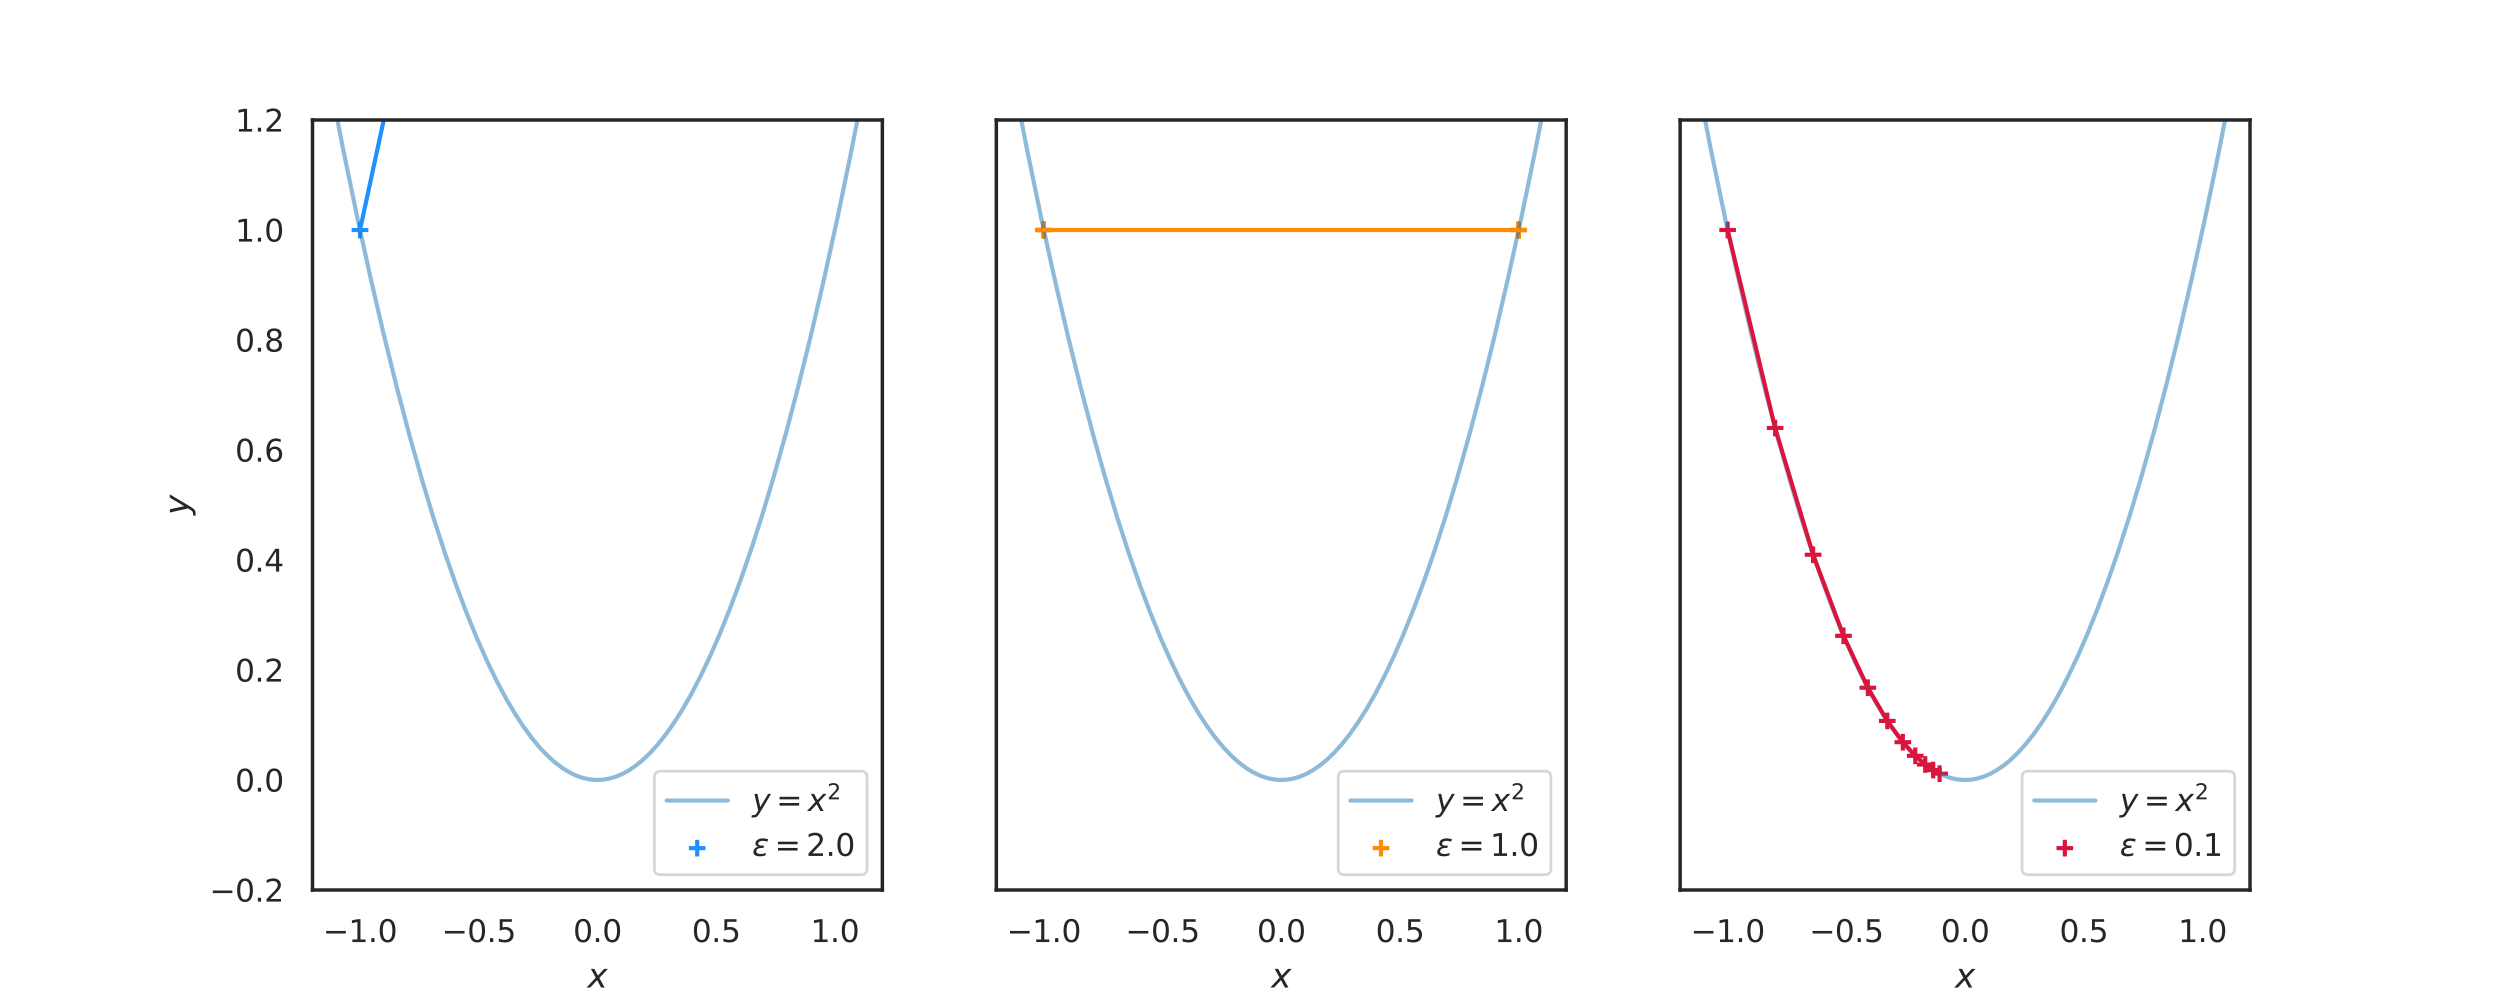 <?xml version="1.0" encoding="utf-8" standalone="no"?>
<!DOCTYPE svg PUBLIC "-//W3C//DTD SVG 1.1//EN"
  "http://www.w3.org/Graphics/SVG/1.1/DTD/svg11.dtd">
<svg xmlns:xlink="http://www.w3.org/1999/xlink" width="720pt" height="288pt" viewBox="0 0 720 288" xmlns="http://www.w3.org/2000/svg" version="1.1">
 <defs>
  <style type="text/css">*{stroke-linejoin: round; stroke-linecap: butt}</style>
 </defs>
 <g id="figure_1">
  <g id="patch_1">
   <path d="M 0 288 
L 720 288 
L 720 0 
L 0 0 
z
" style="fill: #ffffff"/>
  </g>
  <g id="axes_1">
   <g id="patch_2">
    <path d="M 90 256.32 
L 254.118 256.32 
L 254.118 34.56 
L 90 34.56 
z
" style="fill: #ffffff"/>
   </g>
   <g id="matplotlib.axis_1">
    <g id="xtick_1">
     <g id="text_1">
      <!-- −1.0 -->
      <g style="fill: #262626" transform="translate(92.992 271.307)scale(0.088 -0.088)">
       <defs>
        <path id="DejaVuSans-2212" d="M 678 2272 
L 4684 2272 
L 4684 1741 
L 678 1741 
L 678 2272 
z
" transform="scale(0.016)"/>
        <path id="DejaVuSans-31" d="M 794 531 
L 1825 531 
L 1825 4091 
L 703 3866 
L 703 4441 
L 1819 4666 
L 2450 4666 
L 2450 531 
L 3481 531 
L 3481 0 
L 794 0 
L 794 531 
z
" transform="scale(0.016)"/>
        <path id="DejaVuSans-2e" d="M 684 794 
L 1344 794 
L 1344 0 
L 684 0 
L 684 794 
z
" transform="scale(0.016)"/>
        <path id="DejaVuSans-30" d="M 2034 4250 
Q 1547 4250 1301 3770 
Q 1056 3291 1056 2328 
Q 1056 1369 1301 889 
Q 1547 409 2034 409 
Q 2525 409 2770 889 
Q 3016 1369 3016 2328 
Q 3016 3291 2770 3770 
Q 2525 4250 2034 4250 
z
M 2034 4750 
Q 2819 4750 3233 4129 
Q 3647 3509 3647 2328 
Q 3647 1150 3233 529 
Q 2819 -91 2034 -91 
Q 1250 -91 836 529 
Q 422 1150 422 2328 
Q 422 3509 836 4129 
Q 1250 4750 2034 4750 
z
" transform="scale(0.016)"/>
       </defs>
       <use xlink:href="#DejaVuSans-2212"/>
       <use xlink:href="#DejaVuSans-31" x="83.789"/>
       <use xlink:href="#DejaVuSans-2e" x="147.412"/>
       <use xlink:href="#DejaVuSans-30" x="179.199"/>
      </g>
     </g>
    </g>
    <g id="xtick_2">
     <g id="text_2">
      <!-- −0.5 -->
      <g style="fill: #262626" transform="translate(127.183 271.307)scale(0.088 -0.088)">
       <defs>
        <path id="DejaVuSans-35" d="M 691 4666 
L 3169 4666 
L 3169 4134 
L 1269 4134 
L 1269 2991 
Q 1406 3038 1543 3061 
Q 1681 3084 1819 3084 
Q 2600 3084 3056 2656 
Q 3513 2228 3513 1497 
Q 3513 744 3044 326 
Q 2575 -91 1722 -91 
Q 1428 -91 1123 -41 
Q 819 9 494 109 
L 494 744 
Q 775 591 1075 516 
Q 1375 441 1709 441 
Q 2250 441 2565 725 
Q 2881 1009 2881 1497 
Q 2881 1984 2565 2268 
Q 2250 2553 1709 2553 
Q 1456 2553 1204 2497 
Q 953 2441 691 2322 
L 691 4666 
z
" transform="scale(0.016)"/>
       </defs>
       <use xlink:href="#DejaVuSans-2212"/>
       <use xlink:href="#DejaVuSans-30" x="83.789"/>
       <use xlink:href="#DejaVuSans-2e" x="147.412"/>
       <use xlink:href="#DejaVuSans-35" x="179.199"/>
      </g>
     </g>
    </g>
    <g id="xtick_3">
     <g id="text_3">
      <!-- 0.0 -->
      <g style="fill: #262626" transform="translate(165.061 271.307)scale(0.088 -0.088)">
       <use xlink:href="#DejaVuSans-30"/>
       <use xlink:href="#DejaVuSans-2e" x="63.623"/>
       <use xlink:href="#DejaVuSans-30" x="95.41"/>
      </g>
     </g>
    </g>
    <g id="xtick_4">
     <g id="text_4">
      <!-- 0.5 -->
      <g style="fill: #262626" transform="translate(199.253 271.307)scale(0.088 -0.088)">
       <use xlink:href="#DejaVuSans-30"/>
       <use xlink:href="#DejaVuSans-2e" x="63.623"/>
       <use xlink:href="#DejaVuSans-35" x="95.41"/>
      </g>
     </g>
    </g>
    <g id="xtick_5">
     <g id="text_5">
      <!-- 1.0 -->
      <g style="fill: #262626" transform="translate(233.444 271.307)scale(0.088 -0.088)">
       <use xlink:href="#DejaVuSans-31"/>
       <use xlink:href="#DejaVuSans-2e" x="63.623"/>
       <use xlink:href="#DejaVuSans-30" x="95.41"/>
      </g>
     </g>
    </g>
    <g id="text_6">
     <!-- $x$ -->
     <g style="fill: #262626" transform="translate(169.179 284.431)scale(0.096 -0.096)">
      <defs>
       <path id="DejaVuSans-Oblique-78" d="M 3841 3500 
L 2234 1784 
L 3219 0 
L 2559 0 
L 1819 1388 
L 531 0 
L -166 0 
L 1556 1844 
L 641 3500 
L 1300 3500 
L 1972 2234 
L 3144 3500 
L 3841 3500 
z
" transform="scale(0.016)"/>
      </defs>
      <use xlink:href="#DejaVuSans-Oblique-78" transform="translate(0 0.312)"/>
     </g>
    </g>
   </g>
   <g id="matplotlib.axis_2">
    <g id="ytick_1">
     <g id="text_7">
      <!-- −0.2 -->
      <g style="fill: #262626" transform="translate(60.331 259.663)scale(0.088 -0.088)">
       <defs>
        <path id="DejaVuSans-32" d="M 1228 531 
L 3431 531 
L 3431 0 
L 469 0 
L 469 531 
Q 828 903 1448 1529 
Q 2069 2156 2228 2338 
Q 2531 2678 2651 2914 
Q 2772 3150 2772 3378 
Q 2772 3750 2511 3984 
Q 2250 4219 1831 4219 
Q 1534 4219 1204 4116 
Q 875 4013 500 3803 
L 500 4441 
Q 881 4594 1212 4672 
Q 1544 4750 1819 4750 
Q 2544 4750 2975 4387 
Q 3406 4025 3406 3419 
Q 3406 3131 3298 2873 
Q 3191 2616 2906 2266 
Q 2828 2175 2409 1742 
Q 1991 1309 1228 531 
z
" transform="scale(0.016)"/>
       </defs>
       <use xlink:href="#DejaVuSans-2212"/>
       <use xlink:href="#DejaVuSans-30" x="83.789"/>
       <use xlink:href="#DejaVuSans-2e" x="147.412"/>
       <use xlink:href="#DejaVuSans-32" x="179.199"/>
      </g>
     </g>
    </g>
    <g id="ytick_2">
     <g id="text_8">
      <!-- 0.0 -->
      <g style="fill: #262626" transform="translate(67.705 227.983)scale(0.088 -0.088)">
       <use xlink:href="#DejaVuSans-30"/>
       <use xlink:href="#DejaVuSans-2e" x="63.623"/>
       <use xlink:href="#DejaVuSans-30" x="95.41"/>
      </g>
     </g>
    </g>
    <g id="ytick_3">
     <g id="text_9">
      <!-- 0.2 -->
      <g style="fill: #262626" transform="translate(67.705 196.303)scale(0.088 -0.088)">
       <use xlink:href="#DejaVuSans-30"/>
       <use xlink:href="#DejaVuSans-2e" x="63.623"/>
       <use xlink:href="#DejaVuSans-32" x="95.41"/>
      </g>
     </g>
    </g>
    <g id="ytick_4">
     <g id="text_10">
      <!-- 0.4 -->
      <g style="fill: #262626" transform="translate(67.705 164.623)scale(0.088 -0.088)">
       <defs>
        <path id="DejaVuSans-34" d="M 2419 4116 
L 825 1625 
L 2419 1625 
L 2419 4116 
z
M 2253 4666 
L 3047 4666 
L 3047 1625 
L 3713 1625 
L 3713 1100 
L 3047 1100 
L 3047 0 
L 2419 0 
L 2419 1100 
L 313 1100 
L 313 1709 
L 2253 4666 
z
" transform="scale(0.016)"/>
       </defs>
       <use xlink:href="#DejaVuSans-30"/>
       <use xlink:href="#DejaVuSans-2e" x="63.623"/>
       <use xlink:href="#DejaVuSans-34" x="95.41"/>
      </g>
     </g>
    </g>
    <g id="ytick_5">
     <g id="text_11">
      <!-- 0.6 -->
      <g style="fill: #262626" transform="translate(67.705 132.943)scale(0.088 -0.088)">
       <defs>
        <path id="DejaVuSans-36" d="M 2113 2584 
Q 1688 2584 1439 2293 
Q 1191 2003 1191 1497 
Q 1191 994 1439 701 
Q 1688 409 2113 409 
Q 2538 409 2786 701 
Q 3034 994 3034 1497 
Q 3034 2003 2786 2293 
Q 2538 2584 2113 2584 
z
M 3366 4563 
L 3366 3988 
Q 3128 4100 2886 4159 
Q 2644 4219 2406 4219 
Q 1781 4219 1451 3797 
Q 1122 3375 1075 2522 
Q 1259 2794 1537 2939 
Q 1816 3084 2150 3084 
Q 2853 3084 3261 2657 
Q 3669 2231 3669 1497 
Q 3669 778 3244 343 
Q 2819 -91 2113 -91 
Q 1303 -91 875 529 
Q 447 1150 447 2328 
Q 447 3434 972 4092 
Q 1497 4750 2381 4750 
Q 2619 4750 2861 4703 
Q 3103 4656 3366 4563 
z
" transform="scale(0.016)"/>
       </defs>
       <use xlink:href="#DejaVuSans-30"/>
       <use xlink:href="#DejaVuSans-2e" x="63.623"/>
       <use xlink:href="#DejaVuSans-36" x="95.41"/>
      </g>
     </g>
    </g>
    <g id="ytick_6">
     <g id="text_12">
      <!-- 0.8 -->
      <g style="fill: #262626" transform="translate(67.705 101.263)scale(0.088 -0.088)">
       <defs>
        <path id="DejaVuSans-38" d="M 2034 2216 
Q 1584 2216 1326 1975 
Q 1069 1734 1069 1313 
Q 1069 891 1326 650 
Q 1584 409 2034 409 
Q 2484 409 2743 651 
Q 3003 894 3003 1313 
Q 3003 1734 2745 1975 
Q 2488 2216 2034 2216 
z
M 1403 2484 
Q 997 2584 770 2862 
Q 544 3141 544 3541 
Q 544 4100 942 4425 
Q 1341 4750 2034 4750 
Q 2731 4750 3128 4425 
Q 3525 4100 3525 3541 
Q 3525 3141 3298 2862 
Q 3072 2584 2669 2484 
Q 3125 2378 3379 2068 
Q 3634 1759 3634 1313 
Q 3634 634 3220 271 
Q 2806 -91 2034 -91 
Q 1263 -91 848 271 
Q 434 634 434 1313 
Q 434 1759 690 2068 
Q 947 2378 1403 2484 
z
M 1172 3481 
Q 1172 3119 1398 2916 
Q 1625 2713 2034 2713 
Q 2441 2713 2670 2916 
Q 2900 3119 2900 3481 
Q 2900 3844 2670 4047 
Q 2441 4250 2034 4250 
Q 1625 4250 1398 4047 
Q 1172 3844 1172 3481 
z
" transform="scale(0.016)"/>
       </defs>
       <use xlink:href="#DejaVuSans-30"/>
       <use xlink:href="#DejaVuSans-2e" x="63.623"/>
       <use xlink:href="#DejaVuSans-38" x="95.41"/>
      </g>
     </g>
    </g>
    <g id="ytick_7">
     <g id="text_13">
      <!-- 1.0 -->
      <g style="fill: #262626" transform="translate(67.705 69.583)scale(0.088 -0.088)">
       <use xlink:href="#DejaVuSans-31"/>
       <use xlink:href="#DejaVuSans-2e" x="63.623"/>
       <use xlink:href="#DejaVuSans-30" x="95.41"/>
      </g>
     </g>
    </g>
    <g id="ytick_8">
     <g id="text_14">
      <!-- 1.2 -->
      <g style="fill: #262626" transform="translate(67.705 37.903)scale(0.088 -0.088)">
       <use xlink:href="#DejaVuSans-31"/>
       <use xlink:href="#DejaVuSans-2e" x="63.623"/>
       <use xlink:href="#DejaVuSans-32" x="95.41"/>
      </g>
     </g>
    </g>
    <g id="text_15">
     <!-- $y$ -->
     <g style="fill: #262626" transform="translate(54.315 148.32)rotate(-90)scale(0.096 -0.096)">
      <defs>
       <path id="DejaVuSans-Oblique-79" d="M 1588 -325 
Q 1188 -997 936 -1164 
Q 684 -1331 294 -1331 
L -159 -1331 
L -63 -850 
L 269 -850 
Q 509 -850 678 -719 
Q 847 -588 1056 -206 
L 1234 128 
L 459 3500 
L 1069 3500 
L 1650 819 
L 3256 3500 
L 3859 3500 
L 1588 -325 
z
" transform="scale(0.016)"/>
      </defs>
      <use xlink:href="#DejaVuSans-Oblique-79" transform="translate(0 0.312)"/>
     </g>
    </g>
   </g>
   <g id="PathCollection_1">
    <defs>
     <path id="mc3a6732136" d="M -2.4 0 
L 2.4 0 
M 0 2.4 
L 0 -2.4 
" style="stroke: #1e90ff; stroke-width: 1.2"/>
    </defs>
    <g clip-path="url(#p55fd04e25e)">
     <use xlink:href="#mc3a6732136" x="103.676" y="66.24" style="fill: #1e90ff; stroke: #1e90ff; stroke-width: 1.2"/>
     <use xlink:href="#mc3a6732136" x="118.19" y="-1" style="fill: #1e90ff; stroke: #1e90ff; stroke-width: 1.2"/>
    </g>
   </g>
   <g id="line2d_1">
    <path d="M 90.443 -1 
L 94.709 21.974 
L 98.816 42.925 
L 102.924 62.733 
L 106.757 80.189 
L 110.59 96.65 
L 114.423 112.115 
L 117.983 125.585 
L 121.542 138.196 
L 124.828 149.075 
L 128.113 159.222 
L 131.399 168.639 
L 134.411 176.628 
L 137.423 184.003 
L 140.435 190.763 
L 143.173 196.375 
L 145.911 201.479 
L 148.375 205.639 
L 150.839 209.387 
L 153.303 212.724 
L 155.494 215.345 
L 157.684 217.641 
L 159.875 219.611 
L 162.065 221.257 
L 163.982 222.43 
L 165.898 223.354 
L 167.815 224.03 
L 169.731 224.457 
L 171.648 224.634 
L 173.565 224.563 
L 175.481 224.243 
L 177.398 223.674 
L 179.315 222.857 
L 181.231 221.79 
L 183.148 220.475 
L 185.064 218.91 
L 187.255 216.818 
L 189.445 214.4 
L 191.636 211.658 
L 194.1 208.184 
L 196.564 204.298 
L 199.028 200.001 
L 201.766 194.745 
L 204.505 188.98 
L 207.243 182.708 
L 210.254 175.221 
L 213.266 167.12 
L 216.278 158.405 
L 219.564 148.196 
L 222.849 137.256 
L 226.409 124.579 
L 229.968 111.044 
L 233.528 96.65 
L 237.361 80.189 
L 241.194 62.733 
L 245.027 44.281 
L 249.134 23.406 
L 253.241 1.389 
L 253.675 -1 
L 253.675 -1 
" clip-path="url(#p55fd04e25e)" style="fill: none; stroke: #1f77b4; stroke-opacity: 0.5; stroke-width: 1.2; stroke-linecap: round"/>
   </g>
   <g id="line2d_2">
    <path d="M 103.676 66.24 
L 118.19 -1 
" clip-path="url(#p55fd04e25e)" style="fill: none; stroke: #1e90ff; stroke-width: 1.2; stroke-linecap: round"/>
   </g>
   <g id="patch_3">
    <path d="M 90 256.32 
L 90 34.56 
" style="fill: none; stroke: #262626; stroke-linejoin: miter; stroke-linecap: square"/>
   </g>
   <g id="patch_4">
    <path d="M 254.118 256.32 
L 254.118 34.56 
" style="fill: none; stroke: #262626; stroke-linejoin: miter; stroke-linecap: square"/>
   </g>
   <g id="patch_5">
    <path d="M 90 256.32 
L 254.118 256.32 
" style="fill: none; stroke: #262626; stroke-linejoin: miter; stroke-linecap: square"/>
   </g>
   <g id="patch_6">
    <path d="M 90 34.56 
L 254.118 34.56 
" style="fill: none; stroke: #262626; stroke-linejoin: miter; stroke-linecap: square"/>
   </g>
   <g id="legend_1">
    <g id="patch_7">
     <path d="M 190.23 251.92 
L 247.958 251.92 
Q 249.718 251.92 249.718 250.16 
L 249.718 223.867 
Q 249.718 222.107 247.958 222.107 
L 190.23 222.107 
Q 188.47 222.107 188.47 223.867 
L 188.47 250.16 
Q 188.47 251.92 190.23 251.92 
z
" style="fill: #ffffff; opacity: 0.8; stroke: #cccccc; stroke-width: 0.8; stroke-linejoin: miter"/>
    </g>
    <g id="line2d_3">
     <path d="M 191.99 230.555 
L 200.79 230.555 
L 209.59 230.555 
" style="fill: none; stroke: #1f77b4; stroke-opacity: 0.5; stroke-width: 1.2; stroke-linecap: round"/>
    </g>
    <g id="text_16">
     <!-- $y = x^2$ -->
     <g style="fill: #262626" transform="translate(216.63 233.635)scale(0.088 -0.088)">
      <defs>
       <path id="DejaVuSans-3d" d="M 678 2906 
L 4684 2906 
L 4684 2381 
L 678 2381 
L 678 2906 
z
M 678 1631 
L 4684 1631 
L 4684 1100 
L 678 1100 
L 678 1631 
z
" transform="scale(0.016)"/>
      </defs>
      <use xlink:href="#DejaVuSans-Oblique-79" transform="translate(0 0.766)"/>
      <use xlink:href="#DejaVuSans-3d" transform="translate(78.662 0.766)"/>
      <use xlink:href="#DejaVuSans-Oblique-78" transform="translate(181.934 0.766)"/>
      <use xlink:href="#DejaVuSans-32" transform="translate(245.579 39.047)scale(0.7)"/>
     </g>
    </g>
    <g id="PathCollection_2">
     <g>
      <use xlink:href="#mc3a6732136" x="200.79" y="244.26" style="fill: #1e90ff; stroke: #1e90ff; stroke-width: 1.2"/>
     </g>
    </g>
    <g id="text_17">
     <!-- $\epsilon = 2.0$ -->
     <g style="fill: #262626" transform="translate(216.63 246.57)scale(0.088 -0.088)">
      <defs>
       <path id="DejaVuSans-Oblique-3b5" d="M 1263 1888 
Q 925 1963 778 2166 
Q 669 2309 669 2503 
Q 669 3034 1175 3344 
Q 1575 3588 2188 3588 
Q 2425 3588 2684 3550 
Q 2944 3513 3234 3438 
L 3134 2916 
Q 2847 3006 2606 3047 
Q 2359 3088 2138 3088 
Q 1766 3088 1522 2944 
Q 1228 2772 1228 2522 
Q 1228 2356 1381 2241 
Q 1563 2103 1925 2103 
L 2409 2103 
L 2319 1628 
L 1856 1628 
Q 1425 1628 1172 1469 
Q 828 1253 828 916 
Q 828 703 1013 563 
Q 1244 388 1716 388 
Q 2006 388 2284 444 
Q 2563 503 2806 619 
L 2700 84 
Q 2403 -3 2131 -47 
Q 1859 -91 1609 -91 
Q 866 -91 516 194 
Q 250 413 250 781 
Q 250 1278 600 1584 
Q 859 1813 1263 1888 
z
" transform="scale(0.016)"/>
      </defs>
      <use xlink:href="#DejaVuSans-Oblique-3b5" transform="translate(0 0.781)"/>
      <use xlink:href="#DejaVuSans-3d" transform="translate(73.535 0.781)"/>
      <use xlink:href="#DejaVuSans-32" transform="translate(176.807 0.781)"/>
      <use xlink:href="#DejaVuSans-2e" transform="translate(240.43 0.781)"/>
      <use xlink:href="#DejaVuSans-30" transform="translate(272.217 0.781)"/>
     </g>
    </g>
   </g>
  </g>
  <g id="axes_2">
   <g id="patch_8">
    <path d="M 286.941 256.32 
L 451.059 256.32 
L 451.059 34.56 
L 286.941 34.56 
z
" style="fill: #ffffff"/>
   </g>
   <g id="matplotlib.axis_3">
    <g id="xtick_6">
     <g id="text_18">
      <!-- −1.0 -->
      <g style="fill: #262626" transform="translate(289.933 271.307)scale(0.088 -0.088)">
       <use xlink:href="#DejaVuSans-2212"/>
       <use xlink:href="#DejaVuSans-31" x="83.789"/>
       <use xlink:href="#DejaVuSans-2e" x="147.412"/>
       <use xlink:href="#DejaVuSans-30" x="179.199"/>
      </g>
     </g>
    </g>
    <g id="xtick_7">
     <g id="text_19">
      <!-- −0.5 -->
      <g style="fill: #262626" transform="translate(324.124 271.307)scale(0.088 -0.088)">
       <use xlink:href="#DejaVuSans-2212"/>
       <use xlink:href="#DejaVuSans-30" x="83.789"/>
       <use xlink:href="#DejaVuSans-2e" x="147.412"/>
       <use xlink:href="#DejaVuSans-35" x="179.199"/>
      </g>
     </g>
    </g>
    <g id="xtick_8">
     <g id="text_20">
      <!-- 0.0 -->
      <g style="fill: #262626" transform="translate(362.003 271.307)scale(0.088 -0.088)">
       <use xlink:href="#DejaVuSans-30"/>
       <use xlink:href="#DejaVuSans-2e" x="63.623"/>
       <use xlink:href="#DejaVuSans-30" x="95.41"/>
      </g>
     </g>
    </g>
    <g id="xtick_9">
     <g id="text_21">
      <!-- 0.5 -->
      <g style="fill: #262626" transform="translate(396.194 271.307)scale(0.088 -0.088)">
       <use xlink:href="#DejaVuSans-30"/>
       <use xlink:href="#DejaVuSans-2e" x="63.623"/>
       <use xlink:href="#DejaVuSans-35" x="95.41"/>
      </g>
     </g>
    </g>
    <g id="xtick_10">
     <g id="text_22">
      <!-- 1.0 -->
      <g style="fill: #262626" transform="translate(430.385 271.307)scale(0.088 -0.088)">
       <use xlink:href="#DejaVuSans-31"/>
       <use xlink:href="#DejaVuSans-2e" x="63.623"/>
       <use xlink:href="#DejaVuSans-30" x="95.41"/>
      </g>
     </g>
    </g>
    <g id="text_23">
     <!-- $x$ -->
     <g style="fill: #262626" transform="translate(366.12 284.431)scale(0.096 -0.096)">
      <use xlink:href="#DejaVuSans-Oblique-78" transform="translate(0 0.312)"/>
     </g>
    </g>
   </g>
   <g id="matplotlib.axis_4"/>
   <g id="PathCollection_3">
    <defs>
     <path id="ma7ed98a3cf" d="M -2.4 0 
L 2.4 0 
M 0 2.4 
L 0 -2.4 
" style="stroke: #ff8c00; stroke-width: 1.2"/>
    </defs>
    <g clip-path="url(#pee20979633)">
     <use xlink:href="#ma7ed98a3cf" x="300.618" y="66.24" style="fill: #ff8c00; stroke: #ff8c00; stroke-width: 1.2"/>
     <use xlink:href="#ma7ed98a3cf" x="437.382" y="66.24" style="fill: #ff8c00; stroke: #ff8c00; stroke-width: 1.2"/>
     <use xlink:href="#ma7ed98a3cf" x="300.618" y="66.24" style="fill: #ff8c00; stroke: #ff8c00; stroke-width: 1.2"/>
     <use xlink:href="#ma7ed98a3cf" x="437.382" y="66.24" style="fill: #ff8c00; stroke: #ff8c00; stroke-width: 1.2"/>
     <use xlink:href="#ma7ed98a3cf" x="300.618" y="66.24" style="fill: #ff8c00; stroke: #ff8c00; stroke-width: 1.2"/>
     <use xlink:href="#ma7ed98a3cf" x="437.382" y="66.24" style="fill: #ff8c00; stroke: #ff8c00; stroke-width: 1.2"/>
     <use xlink:href="#ma7ed98a3cf" x="300.618" y="66.24" style="fill: #ff8c00; stroke: #ff8c00; stroke-width: 1.2"/>
     <use xlink:href="#ma7ed98a3cf" x="437.382" y="66.24" style="fill: #ff8c00; stroke: #ff8c00; stroke-width: 1.2"/>
     <use xlink:href="#ma7ed98a3cf" x="300.618" y="66.24" style="fill: #ff8c00; stroke: #ff8c00; stroke-width: 1.2"/>
     <use xlink:href="#ma7ed98a3cf" x="437.382" y="66.24" style="fill: #ff8c00; stroke: #ff8c00; stroke-width: 1.2"/>
     <use xlink:href="#ma7ed98a3cf" x="300.618" y="66.24" style="fill: #ff8c00; stroke: #ff8c00; stroke-width: 1.2"/>
    </g>
   </g>
   <g id="line2d_4">
    <path d="M 287.384 -1 
L 291.651 21.974 
L 295.758 42.925 
L 299.865 62.733 
L 303.698 80.189 
L 307.531 96.65 
L 311.364 112.115 
L 314.924 125.585 
L 318.483 138.196 
L 321.769 149.075 
L 325.055 159.222 
L 328.34 168.639 
L 331.352 176.628 
L 334.364 184.003 
L 337.376 190.763 
L 340.114 196.375 
L 342.852 201.479 
L 345.316 205.639 
L 347.78 209.387 
L 350.244 212.724 
L 352.435 215.345 
L 354.625 217.641 
L 356.816 219.611 
L 359.006 221.257 
L 360.923 222.43 
L 362.839 223.354 
L 364.756 224.03 
L 366.673 224.457 
L 368.589 224.634 
L 370.506 224.563 
L 372.423 224.243 
L 374.339 223.674 
L 376.256 222.857 
L 378.172 221.79 
L 380.089 220.475 
L 382.006 218.91 
L 384.196 216.818 
L 386.387 214.4 
L 388.577 211.658 
L 391.041 208.184 
L 393.505 204.298 
L 395.97 200.001 
L 398.708 194.745 
L 401.446 188.98 
L 404.184 182.708 
L 407.196 175.221 
L 410.207 167.12 
L 413.219 158.405 
L 416.505 148.196 
L 419.79 137.256 
L 423.35 124.579 
L 426.909 111.044 
L 430.469 96.65 
L 434.302 80.189 
L 438.135 62.733 
L 441.969 44.281 
L 446.076 23.406 
L 450.183 1.389 
L 450.616 -1 
L 450.616 -1 
" clip-path="url(#pee20979633)" style="fill: none; stroke: #1f77b4; stroke-opacity: 0.5; stroke-width: 1.2; stroke-linecap: round"/>
   </g>
   <g id="line2d_5">
    <path d="M 300.618 66.24 
L 437.382 66.24 
L 300.618 66.24 
L 437.382 66.24 
L 300.618 66.24 
L 437.382 66.24 
L 300.618 66.24 
L 437.382 66.24 
L 300.618 66.24 
L 437.382 66.24 
L 300.618 66.24 
" clip-path="url(#pee20979633)" style="fill: none; stroke: #ff8c00; stroke-width: 1.2; stroke-linecap: round"/>
   </g>
   <g id="patch_9">
    <path d="M 286.941 256.32 
L 286.941 34.56 
" style="fill: none; stroke: #262626; stroke-linejoin: miter; stroke-linecap: square"/>
   </g>
   <g id="patch_10">
    <path d="M 451.059 256.32 
L 451.059 34.56 
" style="fill: none; stroke: #262626; stroke-linejoin: miter; stroke-linecap: square"/>
   </g>
   <g id="patch_11">
    <path d="M 286.941 256.32 
L 451.059 256.32 
" style="fill: none; stroke: #262626; stroke-linejoin: miter; stroke-linecap: square"/>
   </g>
   <g id="patch_12">
    <path d="M 286.941 34.56 
L 451.059 34.56 
" style="fill: none; stroke: #262626; stroke-linejoin: miter; stroke-linecap: square"/>
   </g>
   <g id="legend_2">
    <g id="patch_13">
     <path d="M 387.171 251.92 
L 444.899 251.92 
Q 446.659 251.92 446.659 250.16 
L 446.659 223.867 
Q 446.659 222.107 444.899 222.107 
L 387.171 222.107 
Q 385.411 222.107 385.411 223.867 
L 385.411 250.16 
Q 385.411 251.92 387.171 251.92 
z
" style="fill: #ffffff; opacity: 0.8; stroke: #cccccc; stroke-width: 0.8; stroke-linejoin: miter"/>
    </g>
    <g id="line2d_6">
     <path d="M 388.931 230.555 
L 397.731 230.555 
L 406.531 230.555 
" style="fill: none; stroke: #1f77b4; stroke-opacity: 0.5; stroke-width: 1.2; stroke-linecap: round"/>
    </g>
    <g id="text_24">
     <!-- $y = x^2$ -->
     <g style="fill: #262626" transform="translate(413.571 233.635)scale(0.088 -0.088)">
      <use xlink:href="#DejaVuSans-Oblique-79" transform="translate(0 0.766)"/>
      <use xlink:href="#DejaVuSans-3d" transform="translate(78.662 0.766)"/>
      <use xlink:href="#DejaVuSans-Oblique-78" transform="translate(181.934 0.766)"/>
      <use xlink:href="#DejaVuSans-32" transform="translate(245.579 39.047)scale(0.7)"/>
     </g>
    </g>
    <g id="PathCollection_4">
     <g>
      <use xlink:href="#ma7ed98a3cf" x="397.731" y="244.26" style="fill: #ff8c00; stroke: #ff8c00; stroke-width: 1.2"/>
     </g>
    </g>
    <g id="text_25">
     <!-- $\epsilon = 1.0$ -->
     <g style="fill: #262626" transform="translate(413.571 246.57)scale(0.088 -0.088)">
      <use xlink:href="#DejaVuSans-Oblique-3b5" transform="translate(0 0.781)"/>
      <use xlink:href="#DejaVuSans-3d" transform="translate(73.535 0.781)"/>
      <use xlink:href="#DejaVuSans-31" transform="translate(176.807 0.781)"/>
      <use xlink:href="#DejaVuSans-2e" transform="translate(240.43 0.781)"/>
      <use xlink:href="#DejaVuSans-30" transform="translate(272.217 0.781)"/>
     </g>
    </g>
   </g>
  </g>
  <g id="axes_3">
   <g id="patch_14">
    <path d="M 483.882 256.32 
L 648 256.32 
L 648 34.56 
L 483.882 34.56 
z
" style="fill: #ffffff"/>
   </g>
   <g id="matplotlib.axis_5">
    <g id="xtick_11">
     <g id="text_26">
      <!-- −1.0 -->
      <g style="fill: #262626" transform="translate(486.874 271.307)scale(0.088 -0.088)">
       <use xlink:href="#DejaVuSans-2212"/>
       <use xlink:href="#DejaVuSans-31" x="83.789"/>
       <use xlink:href="#DejaVuSans-2e" x="147.412"/>
       <use xlink:href="#DejaVuSans-30" x="179.199"/>
      </g>
     </g>
    </g>
    <g id="xtick_12">
     <g id="text_27">
      <!-- −0.5 -->
      <g style="fill: #262626" transform="translate(521.066 271.307)scale(0.088 -0.088)">
       <use xlink:href="#DejaVuSans-2212"/>
       <use xlink:href="#DejaVuSans-30" x="83.789"/>
       <use xlink:href="#DejaVuSans-2e" x="147.412"/>
       <use xlink:href="#DejaVuSans-35" x="179.199"/>
      </g>
     </g>
    </g>
    <g id="xtick_13">
     <g id="text_28">
      <!-- 0.0 -->
      <g style="fill: #262626" transform="translate(558.944 271.307)scale(0.088 -0.088)">
       <use xlink:href="#DejaVuSans-30"/>
       <use xlink:href="#DejaVuSans-2e" x="63.623"/>
       <use xlink:href="#DejaVuSans-30" x="95.41"/>
      </g>
     </g>
    </g>
    <g id="xtick_14">
     <g id="text_29">
      <!-- 0.5 -->
      <g style="fill: #262626" transform="translate(593.135 271.307)scale(0.088 -0.088)">
       <use xlink:href="#DejaVuSans-30"/>
       <use xlink:href="#DejaVuSans-2e" x="63.623"/>
       <use xlink:href="#DejaVuSans-35" x="95.41"/>
      </g>
     </g>
    </g>
    <g id="xtick_15">
     <g id="text_30">
      <!-- 1.0 -->
      <g style="fill: #262626" transform="translate(627.326 271.307)scale(0.088 -0.088)">
       <use xlink:href="#DejaVuSans-31"/>
       <use xlink:href="#DejaVuSans-2e" x="63.623"/>
       <use xlink:href="#DejaVuSans-30" x="95.41"/>
      </g>
     </g>
    </g>
    <g id="text_31">
     <!-- $x$ -->
     <g style="fill: #262626" transform="translate(563.061 284.431)scale(0.096 -0.096)">
      <use xlink:href="#DejaVuSans-Oblique-78" transform="translate(0 0.312)"/>
     </g>
    </g>
   </g>
   <g id="matplotlib.axis_6"/>
   <g id="PathCollection_5">
    <defs>
     <path id="mc93b762da2" d="M -2.4 0 
L 2.4 0 
M 0 2.4 
L 0 -2.4 
" style="stroke: #dc143c; stroke-width: 1.2"/>
    </defs>
    <g clip-path="url(#p7f5d9e2959)">
     <use xlink:href="#mc93b762da2" x="497.559" y="66.24" style="fill: #dc143c; stroke: #dc143c; stroke-width: 1.2"/>
     <use xlink:href="#mc93b762da2" x="511.235" y="123.264" style="fill: #dc143c; stroke: #dc143c; stroke-width: 1.2"/>
     <use xlink:href="#mc93b762da2" x="522.176" y="159.759" style="fill: #dc143c; stroke: #dc143c; stroke-width: 1.2"/>
     <use xlink:href="#mc93b762da2" x="530.929" y="183.116" style="fill: #dc143c; stroke: #dc143c; stroke-width: 1.2"/>
     <use xlink:href="#mc93b762da2" x="537.932" y="198.065" style="fill: #dc143c; stroke: #dc143c; stroke-width: 1.2"/>
     <use xlink:href="#mc93b762da2" x="543.534" y="207.632" style="fill: #dc143c; stroke: #dc143c; stroke-width: 1.2"/>
     <use xlink:href="#mc93b762da2" x="548.015" y="213.755" style="fill: #dc143c; stroke: #dc143c; stroke-width: 1.2"/>
     <use xlink:href="#mc93b762da2" x="551.6" y="217.673" style="fill: #dc143c; stroke: #dc143c; stroke-width: 1.2"/>
     <use xlink:href="#mc93b762da2" x="554.469" y="220.181" style="fill: #dc143c; stroke: #dc143c; stroke-width: 1.2"/>
     <use xlink:href="#mc93b762da2" x="556.763" y="221.787" style="fill: #dc143c; stroke: #dc143c; stroke-width: 1.2"/>
     <use xlink:href="#mc93b762da2" x="558.599" y="222.814" style="fill: #dc143c; stroke: #dc143c; stroke-width: 1.2"/>
    </g>
   </g>
   <g id="line2d_7">
    <path d="M 484.325 -1 
L 488.592 21.974 
L 492.699 42.925 
L 496.806 62.733 
L 500.639 80.189 
L 504.472 96.65 
L 508.306 112.115 
L 511.865 125.585 
L 515.424 138.196 
L 518.71 149.075 
L 521.996 159.222 
L 525.281 168.639 
L 528.293 176.628 
L 531.305 184.003 
L 534.317 190.763 
L 537.055 196.375 
L 539.793 201.479 
L 542.257 205.639 
L 544.721 209.387 
L 547.186 212.724 
L 549.376 215.345 
L 551.567 217.641 
L 553.757 219.611 
L 555.947 221.257 
L 557.864 222.43 
L 559.781 223.354 
L 561.697 224.03 
L 563.614 224.457 
L 565.53 224.634 
L 567.447 224.563 
L 569.364 224.243 
L 571.28 223.674 
L 573.197 222.857 
L 575.114 221.79 
L 577.03 220.475 
L 578.947 218.91 
L 581.137 216.818 
L 583.328 214.4 
L 585.518 211.658 
L 587.982 208.184 
L 590.447 204.298 
L 592.911 200.001 
L 595.649 194.745 
L 598.387 188.98 
L 601.125 182.708 
L 604.137 175.221 
L 607.149 167.12 
L 610.16 158.405 
L 613.446 148.196 
L 616.732 137.256 
L 620.291 124.579 
L 623.851 111.044 
L 627.41 96.65 
L 631.243 80.189 
L 635.076 62.733 
L 638.91 44.281 
L 643.017 23.406 
L 647.124 1.389 
L 647.557 -1 
L 647.557 -1 
" clip-path="url(#p7f5d9e2959)" style="fill: none; stroke: #1f77b4; stroke-opacity: 0.5; stroke-width: 1.2; stroke-linecap: round"/>
   </g>
   <g id="line2d_8">
    <path d="M 497.559 66.24 
L 511.235 123.264 
L 522.176 159.759 
L 530.929 183.116 
L 537.932 198.065 
L 543.534 207.632 
L 548.015 213.755 
L 551.6 217.673 
L 554.469 220.181 
L 556.763 221.787 
L 558.599 222.814 
" clip-path="url(#p7f5d9e2959)" style="fill: none; stroke: #dc143c; stroke-width: 1.2; stroke-linecap: round"/>
   </g>
   <g id="patch_15">
    <path d="M 483.882 256.32 
L 483.882 34.56 
" style="fill: none; stroke: #262626; stroke-linejoin: miter; stroke-linecap: square"/>
   </g>
   <g id="patch_16">
    <path d="M 648 256.32 
L 648 34.56 
" style="fill: none; stroke: #262626; stroke-linejoin: miter; stroke-linecap: square"/>
   </g>
   <g id="patch_17">
    <path d="M 483.882 256.32 
L 648 256.32 
" style="fill: none; stroke: #262626; stroke-linejoin: miter; stroke-linecap: square"/>
   </g>
   <g id="patch_18">
    <path d="M 483.882 34.56 
L 648 34.56 
" style="fill: none; stroke: #262626; stroke-linejoin: miter; stroke-linecap: square"/>
   </g>
   <g id="legend_3">
    <g id="patch_19">
     <path d="M 584.112 251.92 
L 641.84 251.92 
Q 643.6 251.92 643.6 250.16 
L 643.6 223.867 
Q 643.6 222.107 641.84 222.107 
L 584.112 222.107 
Q 582.352 222.107 582.352 223.867 
L 582.352 250.16 
Q 582.352 251.92 584.112 251.92 
z
" style="fill: #ffffff; opacity: 0.8; stroke: #cccccc; stroke-width: 0.8; stroke-linejoin: miter"/>
    </g>
    <g id="line2d_9">
     <path d="M 585.872 230.555 
L 594.672 230.555 
L 603.472 230.555 
" style="fill: none; stroke: #1f77b4; stroke-opacity: 0.5; stroke-width: 1.2; stroke-linecap: round"/>
    </g>
    <g id="text_32">
     <!-- $y = x^2$ -->
     <g style="fill: #262626" transform="translate(610.512 233.635)scale(0.088 -0.088)">
      <use xlink:href="#DejaVuSans-Oblique-79" transform="translate(0 0.766)"/>
      <use xlink:href="#DejaVuSans-3d" transform="translate(78.662 0.766)"/>
      <use xlink:href="#DejaVuSans-Oblique-78" transform="translate(181.934 0.766)"/>
      <use xlink:href="#DejaVuSans-32" transform="translate(245.579 39.047)scale(0.7)"/>
     </g>
    </g>
    <g id="PathCollection_6">
     <g>
      <use xlink:href="#mc93b762da2" x="594.672" y="244.26" style="fill: #dc143c; stroke: #dc143c; stroke-width: 1.2"/>
     </g>
    </g>
    <g id="text_33">
     <!-- $\epsilon = 0.1$ -->
     <g style="fill: #262626" transform="translate(610.512 246.57)scale(0.088 -0.088)">
      <use xlink:href="#DejaVuSans-Oblique-3b5" transform="translate(0 0.781)"/>
      <use xlink:href="#DejaVuSans-3d" transform="translate(73.535 0.781)"/>
      <use xlink:href="#DejaVuSans-30" transform="translate(176.807 0.781)"/>
      <use xlink:href="#DejaVuSans-2e" transform="translate(240.43 0.781)"/>
      <use xlink:href="#DejaVuSans-31" transform="translate(272.217 0.781)"/>
     </g>
    </g>
   </g>
  </g>
 </g>
 <defs>
  <clipPath id="p55fd04e25e">
   <rect x="90" y="34.56" width="164.118" height="221.76"/>
  </clipPath>
  <clipPath id="pee20979633">
   <rect x="286.941" y="34.56" width="164.118" height="221.76"/>
  </clipPath>
  <clipPath id="p7f5d9e2959">
   <rect x="483.882" y="34.56" width="164.118" height="221.76"/>
  </clipPath>
 </defs>
</svg>
